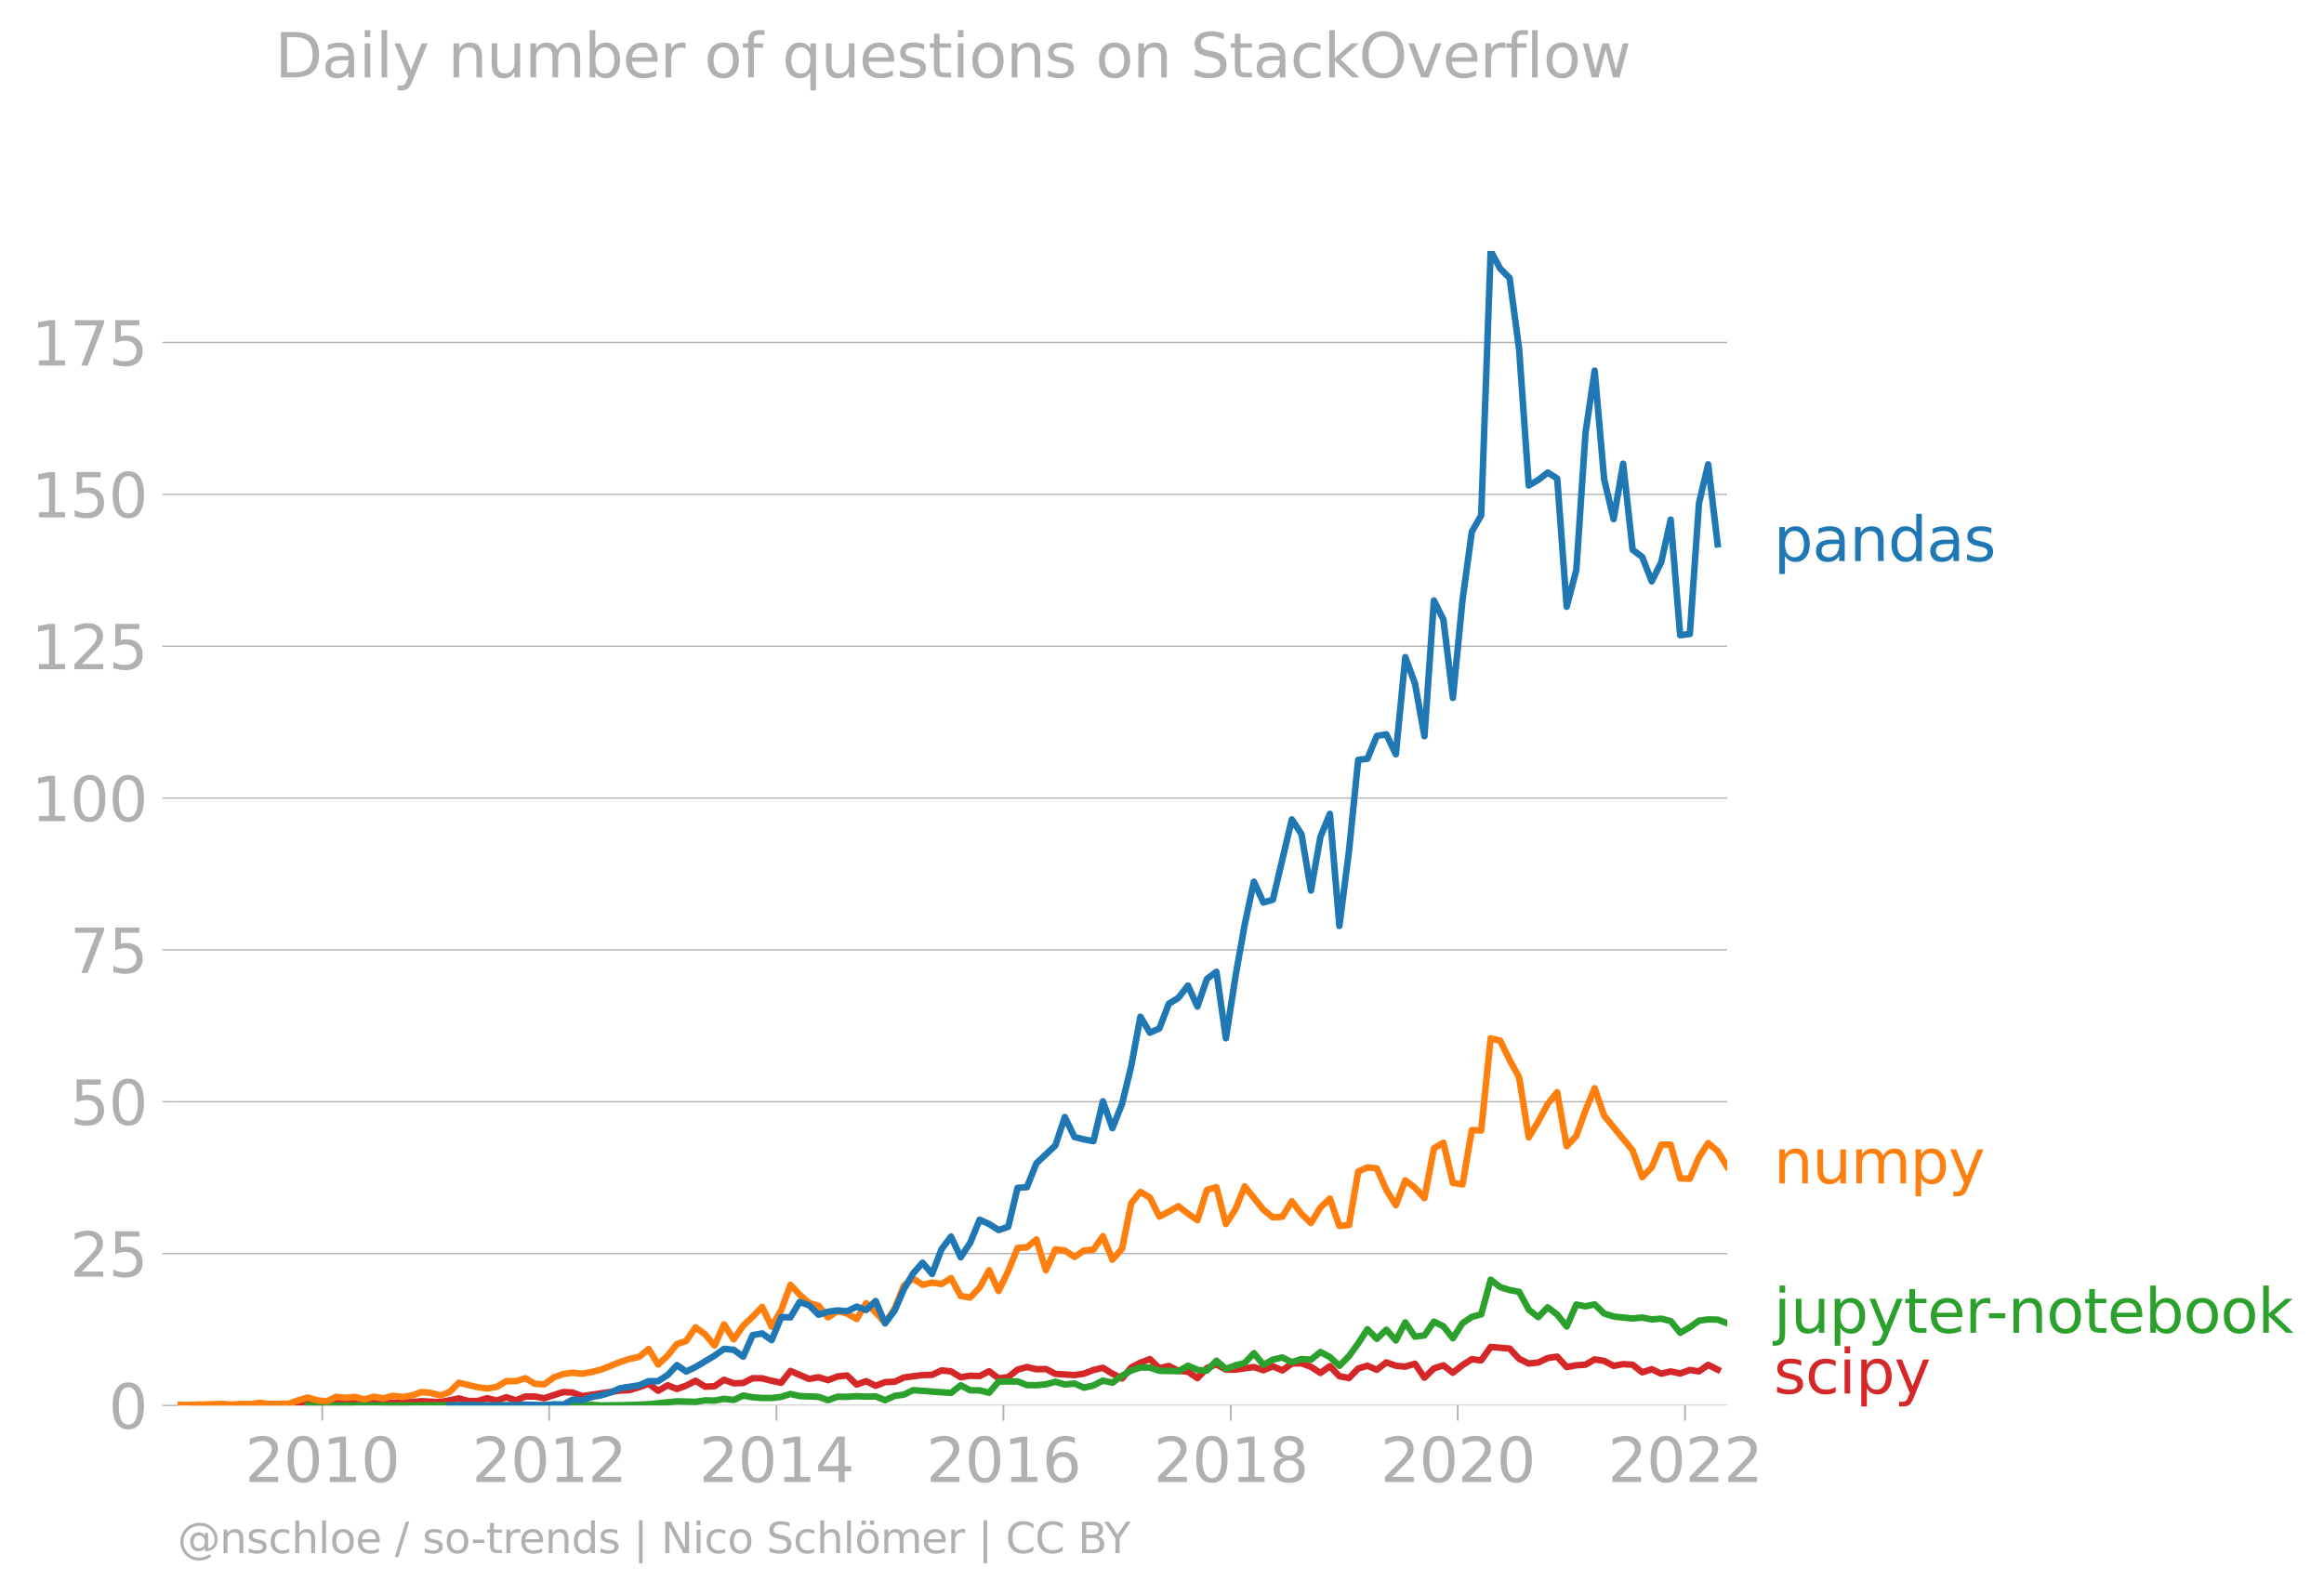 <svg xmlns:xlink="http://www.w3.org/1999/xlink" width="714.103" height="489.969" viewBox="0 0 535.577 367.477" xmlns="http://www.w3.org/2000/svg"><defs><style>*{stroke-linejoin:round;stroke-linecap:butt}</style></defs><g id="figure_1"><path d="M0 367.477h535.577V0H0v367.477z" style="fill:none" id="patch_1"/><g id="axes_1"><path d="M40.922 323.95h357.12V57.838H40.923V323.95z" style="fill:none" id="patch_2"/><g id="matplotlib.axis_1"><g id="xtick_1"><g id="line2d_1"><defs><path id="mdd13a4943f" d="M0 0v3.5" style="stroke:#b0b0b0;stroke-width:.4"/></defs><use xlink:href="#mdd13a4943f" x="74.245" y="323.95" style="fill:#b0b0b0;stroke:#b0b0b0;stroke-width:.4"/></g><g style="fill:#b0b0b0" transform="matrix(.14 0 0 -.14 56.43 341.588)" id="text_1"><defs><path id="DejaVuSans-32" d="M1228 531h2203V0H469v531q359 372 979 998 621 627 780 809 303 340 423 576 121 236 121 464 0 372-261 606-261 235-680 235-297 0-627-103-329-103-704-313v638q381 153 712 231 332 78 607 78 725 0 1156-363 431-362 431-968 0-288-108-546-107-257-392-607-78-91-497-524-418-433-1181-1211z" transform="scale(.016)"/><path id="DejaVuSans-30" d="M2034 4250q-487 0-733-480-245-479-245-1442 0-959 245-1439 246-480 733-480 491 0 736 480 246 480 246 1439 0 963-246 1442-245 480-736 480zm0 500q785 0 1199-621 414-620 414-1801 0-1178-414-1799Q2819-91 2034-91q-784 0-1198 620-414 621-414 1799 0 1181 414 1801 414 621 1198 621z" transform="scale(.016)"/><path id="DejaVuSans-31" d="M794 531h1031v3560L703 3866v575l1116 225h631V531h1031V0H794v531z" transform="scale(.016)"/></defs><use xlink:href="#DejaVuSans-32"/><use xlink:href="#DejaVuSans-30" x="63.623"/><use xlink:href="#DejaVuSans-31" x="127.246"/><use xlink:href="#DejaVuSans-30" x="190.869"/></g></g><g id="xtick_2"><use xlink:href="#mdd13a4943f" x="126.557" y="323.95" style="fill:#b0b0b0;stroke:#b0b0b0;stroke-width:.4" id="line2d_2"/><g style="fill:#b0b0b0" transform="matrix(.14 0 0 -.14 108.742 341.588)" id="text_2"><use xlink:href="#DejaVuSans-32"/><use xlink:href="#DejaVuSans-30" x="63.623"/><use xlink:href="#DejaVuSans-31" x="127.246"/><use xlink:href="#DejaVuSans-32" x="190.869"/></g></g><g id="xtick_3"><use xlink:href="#mdd13a4943f" x="178.941" y="323.95" style="fill:#b0b0b0;stroke:#b0b0b0;stroke-width:.4" id="line2d_3"/><g style="fill:#b0b0b0" transform="matrix(.14 0 0 -.14 161.126 341.588)" id="text_3"><defs><path id="DejaVuSans-34" d="M2419 4116 825 1625h1594v2491zm-166 550h794V1625h666v-525h-666V0h-628v1100H313v609l1940 2957z" transform="scale(.016)"/></defs><use xlink:href="#DejaVuSans-32"/><use xlink:href="#DejaVuSans-30" x="63.623"/><use xlink:href="#DejaVuSans-31" x="127.246"/><use xlink:href="#DejaVuSans-34" x="190.869"/></g></g><g id="xtick_4"><use xlink:href="#mdd13a4943f" x="231.253" y="323.95" style="fill:#b0b0b0;stroke:#b0b0b0;stroke-width:.4" id="line2d_4"/><g style="fill:#b0b0b0" transform="matrix(.14 0 0 -.14 213.438 341.588)" id="text_4"><defs><path id="DejaVuSans-36" d="M2113 2584q-425 0-674-291-248-290-248-796 0-503 248-796 249-292 674-292t673 292q248 293 248 796 0 506-248 796-248 291-673 291zm1253 1979v-575q-238 112-480 171-242 60-480 60-625 0-955-422-329-422-376-1275 184 272 462 417 279 145 613 145 703 0 1111-427 408-426 408-1160 0-719-425-1154Q2819-91 2113-91q-810 0-1238 620-428 621-428 1799 0 1106 525 1764t1409 658q238 0 480-47t505-140z" transform="scale(.016)"/></defs><use xlink:href="#DejaVuSans-32"/><use xlink:href="#DejaVuSans-30" x="63.623"/><use xlink:href="#DejaVuSans-31" x="127.246"/><use xlink:href="#DejaVuSans-36" x="190.869"/></g></g><g id="xtick_5"><use xlink:href="#mdd13a4943f" x="283.637" y="323.95" style="fill:#b0b0b0;stroke:#b0b0b0;stroke-width:.4" id="line2d_5"/><g style="fill:#b0b0b0" transform="matrix(.14 0 0 -.14 265.822 341.588)" id="text_5"><defs><path id="DejaVuSans-38" d="M2034 2216q-450 0-708-241-257-241-257-662 0-422 257-663 258-241 708-241t709 242q260 243 260 662 0 421-258 662-257 241-711 241zm-631 268q-406 100-633 378-226 279-226 679 0 559 398 884 399 325 1092 325 697 0 1094-325t397-884q0-400-227-679-226-278-629-378 456-106 710-416 255-309 255-755 0-679-414-1042Q2806-91 2034-91q-771 0-1186 362-414 363-414 1042 0 446 256 755 257 310 713 416zm-231 997q0-362 226-565 227-203 636-203 407 0 636 203 230 203 230 565 0 363-230 566-229 203-636 203-409 0-636-203-226-203-226-566z" transform="scale(.016)"/></defs><use xlink:href="#DejaVuSans-32"/><use xlink:href="#DejaVuSans-30" x="63.623"/><use xlink:href="#DejaVuSans-31" x="127.246"/><use xlink:href="#DejaVuSans-38" x="190.869"/></g></g><g id="xtick_6"><use xlink:href="#mdd13a4943f" x="335.949" y="323.95" style="fill:#b0b0b0;stroke:#b0b0b0;stroke-width:.4" id="line2d_6"/><g style="fill:#b0b0b0" transform="matrix(.14 0 0 -.14 318.134 341.588)" id="text_6"><use xlink:href="#DejaVuSans-32"/><use xlink:href="#DejaVuSans-30" x="63.623"/><use xlink:href="#DejaVuSans-32" x="127.246"/><use xlink:href="#DejaVuSans-30" x="190.869"/></g></g><g id="xtick_7"><use xlink:href="#mdd13a4943f" x="388.333" y="323.95" style="fill:#b0b0b0;stroke:#b0b0b0;stroke-width:.4" id="line2d_7"/><g style="fill:#b0b0b0" transform="matrix(.14 0 0 -.14 370.518 341.588)" id="text_7"><use xlink:href="#DejaVuSans-32"/><use xlink:href="#DejaVuSans-30" x="63.623"/><use xlink:href="#DejaVuSans-32" x="127.246"/><use xlink:href="#DejaVuSans-32" x="190.869"/></g></g></g><g id="matplotlib.axis_2"><g id="ytick_1"><path d="M40.922 323.95h357.12" clip-path="url(#pc194680f66)" style="fill:none;stroke:#b0b0b0;stroke-width:.3;stroke-linecap:square" id="line2d_8"/><g id="line2d_9"><defs><path id="m073a4189b1" d="M0 0h-3.5" style="stroke:#b0b0b0;stroke-width:.3"/></defs><use xlink:href="#m073a4189b1" x="40.922" y="323.95" style="fill:#b0b0b0;stroke:#b0b0b0;stroke-width:.3"/></g><use xlink:href="#DejaVuSans-30" style="fill:#b0b0b0" transform="matrix(.14 0 0 -.14 25.015 329.269)" id="text_8"/></g><g id="ytick_2"><path d="M40.922 288.947h357.12" clip-path="url(#pc194680f66)" style="fill:none;stroke:#b0b0b0;stroke-width:.3;stroke-linecap:square" id="line2d_10"/><use xlink:href="#m073a4189b1" x="40.922" y="288.947" style="fill:#b0b0b0;stroke:#b0b0b0;stroke-width:.3" id="line2d_11"/><g style="fill:#b0b0b0" transform="matrix(.14 0 0 -.14 16.108 294.266)" id="text_9"><defs><path id="DejaVuSans-35" d="M691 4666h2478v-532H1269V2991q137 47 274 70 138 23 276 23 781 0 1237-428 457-428 457-1159 0-753-469-1171Q2575-91 1722-91q-294 0-599 50Q819 9 494 109v635q281-153 581-228t634-75q541 0 856 284 316 284 316 772 0 487-316 771-315 285-856 285-253 0-505-56-251-56-513-175v2344z" transform="scale(.016)"/></defs><use xlink:href="#DejaVuSans-32"/><use xlink:href="#DejaVuSans-35" x="63.623"/></g></g><g id="ytick_3"><path d="M40.922 253.945h357.12" clip-path="url(#pc194680f66)" style="fill:none;stroke:#b0b0b0;stroke-width:.3;stroke-linecap:square" id="line2d_12"/><use xlink:href="#m073a4189b1" x="40.922" y="253.945" style="fill:#b0b0b0;stroke:#b0b0b0;stroke-width:.3" id="line2d_13"/><g style="fill:#b0b0b0" transform="matrix(.14 0 0 -.14 16.108 259.264)" id="text_10"><use xlink:href="#DejaVuSans-35"/><use xlink:href="#DejaVuSans-30" x="63.623"/></g></g><g id="ytick_4"><path d="M40.922 218.942h357.12" clip-path="url(#pc194680f66)" style="fill:none;stroke:#b0b0b0;stroke-width:.3;stroke-linecap:square" id="line2d_14"/><use xlink:href="#m073a4189b1" x="40.922" y="218.942" style="fill:#b0b0b0;stroke:#b0b0b0;stroke-width:.3" id="line2d_15"/><g style="fill:#b0b0b0" transform="matrix(.14 0 0 -.14 16.108 224.261)" id="text_11"><defs><path id="DejaVuSans-37" d="M525 4666h3000v-269L1831 0h-659l1594 4134H525v532z" transform="scale(.016)"/></defs><use xlink:href="#DejaVuSans-37"/><use xlink:href="#DejaVuSans-35" x="63.623"/></g></g><g id="ytick_5"><path d="M40.922 183.94h357.12" clip-path="url(#pc194680f66)" style="fill:none;stroke:#b0b0b0;stroke-width:.3;stroke-linecap:square" id="line2d_16"/><use xlink:href="#m073a4189b1" x="40.922" y="183.94" style="fill:#b0b0b0;stroke:#b0b0b0;stroke-width:.3" id="line2d_17"/><g style="fill:#b0b0b0" transform="matrix(.14 0 0 -.14 7.2 189.259)" id="text_12"><use xlink:href="#DejaVuSans-31"/><use xlink:href="#DejaVuSans-30" x="63.623"/><use xlink:href="#DejaVuSans-30" x="127.246"/></g></g><g id="ytick_6"><path d="M40.922 148.938h357.12" clip-path="url(#pc194680f66)" style="fill:none;stroke:#b0b0b0;stroke-width:.3;stroke-linecap:square" id="line2d_18"/><use xlink:href="#m073a4189b1" x="40.922" y="148.938" style="fill:#b0b0b0;stroke:#b0b0b0;stroke-width:.3" id="line2d_19"/><g style="fill:#b0b0b0" transform="matrix(.14 0 0 -.14 7.2 154.256)" id="text_13"><use xlink:href="#DejaVuSans-31"/><use xlink:href="#DejaVuSans-32" x="63.623"/><use xlink:href="#DejaVuSans-35" x="127.246"/></g></g><g id="ytick_7"><path d="M40.922 113.935h357.12" clip-path="url(#pc194680f66)" style="fill:none;stroke:#b0b0b0;stroke-width:.3;stroke-linecap:square" id="line2d_20"/><use xlink:href="#m073a4189b1" x="40.922" y="113.935" style="fill:#b0b0b0;stroke:#b0b0b0;stroke-width:.3" id="line2d_21"/><g style="fill:#b0b0b0" transform="matrix(.14 0 0 -.14 7.2 119.254)" id="text_14"><use xlink:href="#DejaVuSans-31"/><use xlink:href="#DejaVuSans-35" x="63.623"/><use xlink:href="#DejaVuSans-30" x="127.246"/></g></g><g id="ytick_8"><path d="M40.922 78.933h357.12" clip-path="url(#pc194680f66)" style="fill:none;stroke:#b0b0b0;stroke-width:.3;stroke-linecap:square" id="line2d_22"/><use xlink:href="#m073a4189b1" x="40.922" y="78.933" style="fill:#b0b0b0;stroke:#b0b0b0;stroke-width:.3" id="line2d_23"/><g style="fill:#b0b0b0" transform="matrix(.14 0 0 -.14 7.2 84.252)" id="text_15"><use xlink:href="#DejaVuSans-31"/><use xlink:href="#DejaVuSans-37" x="63.623"/><use xlink:href="#DejaVuSans-35" x="127.246"/></g></g></g><path d="m44.792 323.95 10.82-.187 4.372.093 2.186-.222 4.407.222 2.186-.313 2.185-.06 2.186.241 2.221-.452 2.114.128 4.3-.244 2.186.026 2.185-.352 2.186.442 2.221.09 2.186-.159 2.186-.021 2.185-.212 4.407.212 4.228-.858 2.186.6 2.186-.013 2.185-.641 2.186.55 2.221-.767 2.186.73 2.186-.91 2.185.023 2.186.383 4.371-1.42 2.15.11 2.186.834 6.557-.97 2.221-.316 2.186-.114 2.185-.653 2.186-.794 2.186 1.606 2.221-1.264 2.114.852 2.114-.762 2.186-1.132 2.186 1.358 2.185-.098 2.186-1.483 2.221.813 2.186-.077 2.186-1.097 2.185.024 2.186.563 2.221.452 2.114-2.712 4.3 1.837 2.186-.39 2.185.67 2.186-.85 2.221-.226 2.186 2.103 2.186-.794 2.185 1.074 2.186-.848 2.221-.09 2.114-.986 4.3-.55 2.186-.045 2.185-1.028 2.186.215 2.221 1.355 2.186-.357 2.186.086 2.185-1.112 2.186 1.654 2.221-.316 2.15-1.707 2.15-.596 2.186.498 2.185-.047 2.186 1.12 4.407.28 2.186-.326 2.185-.848 2.186-.506 2.186 1.364 2.221 1.084 2.114-2.518 2.114-1.095 2.186-.842 2.185 2.107 2.186-.52 2.186 1.107 2.221.226 2.186 1.467 2.186-2.326 2.185-.847 2.186 1.209h2.221l4.228-.587 2.186.731 2.186-.912 2.185.959 2.186-1.591 2.221-.046 2.186.797 2.186 1.417 2.185-1.557 2.186 2.324 2.221.407 2.114-2.178 2.114-.668 2.186.955 2.186-1.722 2.185.789 2.186.204 2.221-.677 2.186 3.226 2.186-2.142 2.185-.705 2.186 1.698 2.221-1.761 2.15-1.366 2.15.282 2.186-3.1 4.371.374 2.186 2.365 2.221 1.084 2.186-.23 2.185-1.035 2.186-.318 2.186 2.396 2.221-.407 2.114-.142 2.114-1.213 2.186.346 2.185 1.145 2.186-.398 2.186.127 2.221 1.761 2.186-.721 2.185 1.037 2.186-.524 2.186.479 2.221-.813 2.114.324 2.114-1.498 2.186 1.088h0" clip-path="url(#pc194680f66)" style="fill:none;stroke:#d62728;stroke-width:1.5;stroke-linecap:square" id="line2d_24"/><path d="M70.948 323.95h4.407l58.798-.047 2.185-.089 2.186.136 6.593-.094 4.371-.186 6.521-.67 4.3.11 2.186-.334 2.185.054 2.186-.416 2.221.271 2.186-1.022 2.186.39 2.185.17 2.186.01 2.221-.27 2.114-.663 2.114.482 4.372.18 2.185.774 2.186-.819 2.221.046 2.186-.16 2.186.114 2.185-.067 2.186.88 2.221-.993 2.114-.287 2.114-1.023 8.743.632 2.221-1.761 2.186 1.152 2.186.022 2.185.538 2.186-2.57 4.371-.042 2.15.855 2.186.03 2.185-.21 2.186-.584 2.186.628 2.221-.226 2.186.952 2.185-.5 2.186-1.134 2.186.502 2.221-1.626 2.114-1.186 2.114-.711 2.186.035 2.185.733 4.372.09 2.221-1.265 2.186.955 2.186.175 2.185-2.275 2.186 1.868 2.221-.813 2.114-.542 2.114-2.258 2.186 2.678 2.186-1.188 2.185-.492 2.186 1.08 2.221-.723 2.186.156 2.186-1.782 2.185 1.176 2.186 2.03 2.221-2.258 2.114-2.92 2.114-3.267 2.186 2.214 2.186-2.124 2.185 2.498 2.186-4.169 2.221 3.297 2.186-.295 2.186-3.183 2.185 1.083 2.186 2.756 2.221-3.477 2.15-1.453 2.15-.58 2.186-7.98 2.185 1.702 2.186.678 2.186.406 2.221 4.11 2.186 1.738 2.185-2.28 2.186 1.673 2.186 2.754 2.221-5.059 2.114.408 2.114-.453 2.186 2.117 2.185.683 4.372.452 2.221-.226 2.186.444 2.185-.173 2.186.546 2.186 2.706 2.221-1.265 2.114-1.53 2.114-.276 2.186.039 2.185.819h0" clip-path="url(#pc194680f66)" style="fill:none;stroke:#2ca02c;stroke-width:1.5;stroke-linecap:square" id="line2d_25"/><path d="m40.922 323.775 1.685.084 8.706-.26 2.114.17 2.186-.146 2.186.01 2.185-.29 2.186.336 2.221-.136 2.186.033 2.186-.846 2.185-.6 2.186.646 2.221.225 2.114-1.051 2.114.238 2.186-.198 2.186.56 2.185-.607 2.186.38 2.221-.586 2.186.253 2.186-.344 2.185-.776 2.186.19 2.221.586 2.114-.796 2.114-2.14 4.372 1.04 2.185.28 2.186-.37 2.221-1.31h2.186l2.186-.678 2.185 1.284 2.186.116 2.222-1.626 2.15-.738 2.15-.3 2.185.215 2.185-.396 2.186-.538 4.407-1.766 2.186-.707 2.185-.467 2.186-1.82 2.186 3.581 2.221-2.077 2.114-2.634 2.114-.708 2.186-3.156 2.186 1.62 2.185 2.58 2.186-4.883 2.221 3.477 2.186-3.167 2.186-2.072 2.185-2.268 2.186 4.572 2.221-3.84 2.114-5.806 2.114 2.239 2.186 1.948 2.186.626 2.185 2.687 2.186-1.467 2.221.587 2.186 1.254 2.186-3.648 2.185 2.108 2.186 2.454 2.221-3.343 2.114-5.295 2.114-1.615 2.186 1.452 2.186-.503 2.185.316 2.186-1.355 2.221 4.11 2.186.372 2.186-2.314 2.185-3.987 2.186 4.8 2.221-4.607 2.15-5.323 2.15-.142 2.186-1.822 2.185 7.106 2.186-4.819 2.186.258 2.221 1.49 2.186-1.468 2.185-.203 2.186-3.11 2.186 5.413 2.221-2.529 2.114-10.471 2.114-2.626 2.186 1.299 2.185 4.391 2.186-1.124 2.186-1.27 2.221 1.717 2.186 1.513 2.186-6.978 2.185-.63 2.186 8.489 2.221-3.433 2.114-5.249 4.3 5.374 2.186 1.772 2.185-.139 2.186-3.565 2.221 2.891 2.186 2.121 2.186-3.566 2.185-2.08 2.186 6.325 2.221-.226 2.114-12.307 2.114-.971 2.186.224 2.186 4.97 2.185 3.524 2.186-5.737 2.221 1.716 2.186 2.388 2.186-11.466 2.185-1.322 2.186 9.271 2.221.361 2.15-12.541 2.15.121 2.186-21.247 2.185.517 2.186 4.477 2.186 3.968 2.221 13.866 2.186-3.646 2.185-4.077 2.186-2.69 2.186 12.445 2.221-2.393 2.114-5.859 2.114-5.116 2.186 6.336 6.557 7.98 2.221 6.188 2.186-2.267 2.185-5.23 2.186.003 2.186 7.765 2.221.09 2.114-4.948 2.114-3.271 2.186 1.857 2.185 3.562h0" clip-path="url(#pc194680f66)" style="fill:none;stroke:#ff7f0e;stroke-width:1.5;stroke-linecap:square" id="line2d_26"/><g style="fill:#1f77b4" transform="matrix(.14 0 0 -.14 408.756 129.326)" id="text_16"><defs><path id="DejaVuSans-70" d="M1159 525v-1856H581v4831h578v-531q182 312 458 463 277 152 661 152 638 0 1036-506 399-506 399-1331T3314 415Q2916-91 2278-91q-384 0-661 152-276 152-458 464zm1957 1222q0 634-261 995t-717 361q-457 0-718-361t-261-995q0-634 261-995t718-361q456 0 717 361t261 995z" transform="scale(.016)"/><path id="DejaVuSans-61" d="M2194 1759q-697 0-966-159t-269-544q0-306 202-486 202-179 548-179 479 0 768 339t289 901v128h-572zm1147 238V0h-575v531q-197-318-491-470T1556-91q-537 0-855 302-317 302-317 808 0 590 395 890 396 300 1180 300h807v57q0 397-261 614t-733 217q-300 0-585-72-284-72-546-216v532q315 122 612 182 297 61 578 61 760 0 1135-394 375-393 375-1193z" transform="scale(.016)"/><path id="DejaVuSans-6e" d="M3513 2113V0h-575v2094q0 497-194 743-194 247-581 247-466 0-735-297-269-296-269-809V0H581v3500h578v-544q207 316 486 472 280 156 646 156 603 0 912-373 310-373 310-1098z" transform="scale(.016)"/><path id="DejaVuSans-64" d="M2906 2969v1894h575V0h-575v525q-181-312-458-464-276-152-664-152-634 0-1033 506-398 507-398 1332t398 1331q399 506 1033 506 388 0 664-152 277-151 458-463zM947 1747q0-634 261-995t717-361q456 0 718 361 263 361 263 995t-263 995q-262 361-718 361t-717-361q-261-361-261-995z" transform="scale(.016)"/><path id="DejaVuSans-73" d="M2834 3397v-544q-243 125-506 187-262 63-544 63-428 0-642-131t-214-394q0-200 153-314t616-217l197-44q612-131 870-370t258-667q0-488-386-773Q2250-91 1575-91q-281 0-586 55T347 128v594q319-166 628-249 309-82 613-82 406 0 624 139 219 139 219 392 0 234-158 359-157 125-692 241l-200 47q-534 112-772 345-237 233-237 639 0 494 350 762 350 269 994 269 318 0 599-47 282-46 519-140z" transform="scale(.016)"/></defs><use xlink:href="#DejaVuSans-70"/><use xlink:href="#DejaVuSans-61" x="63.477"/><use xlink:href="#DejaVuSans-6e" x="124.756"/><use xlink:href="#DejaVuSans-64" x="188.135"/><use xlink:href="#DejaVuSans-61" x="251.611"/><use xlink:href="#DejaVuSans-73" x="312.891"/></g><g style="fill:#ff7f0e" transform="matrix(.14 0 0 -.14 408.756 272.757)" id="text_17"><defs><path id="DejaVuSans-75" d="M544 1381v2119h575V1403q0-497 193-746 194-248 582-248 465 0 735 297 271 297 271 810v1984h575V0h-575v538q-209-319-486-474-276-155-642-155-603 0-916 375-312 375-312 1097zm1447 2203z" transform="scale(.016)"/><path id="DejaVuSans-6d" d="M3328 2828q216 388 516 572t706 184q547 0 844-383 297-382 297-1088V0h-578v2094q0 503-179 746-178 244-543 244-447 0-707-297-259-296-259-809V0h-578v2094q0 506-178 748t-550 242q-441 0-701-298-259-298-259-808V0H581v3500h578v-544q197 322 472 475t653 153q382 0 649-194 267-193 395-562z" transform="scale(.016)"/><path id="DejaVuSans-79" d="M2059-325q-243-625-475-815-231-191-618-191H506v481h338q237 0 368 113 132 112 291 531l103 262L191 3500h609L1894 763l1094 2737h609L2059-325z" transform="scale(.016)"/></defs><use xlink:href="#DejaVuSans-6e"/><use xlink:href="#DejaVuSans-75" x="63.379"/><use xlink:href="#DejaVuSans-6d" x="126.758"/><use xlink:href="#DejaVuSans-70" x="224.17"/><use xlink:href="#DejaVuSans-79" x="287.646"/></g><g style="fill:#2ca02c" transform="matrix(.14 0 0 -.14 408.756 307.198)" id="text_18"><defs><path id="DejaVuSans-6a" d="M603 3500h575V-63q0-668-255-968-254-300-820-300h-219v487H38q328 0 446 152Q603-541 603-63v3563zm0 1363h575v-729H603v729z" transform="scale(.016)"/><path id="DejaVuSans-74" d="M1172 4494v-994h1184v-447H1172V1153q0-428 117-550t477-122h590V0h-590q-666 0-919 248-253 249-253 905v1900H172v447h422v994h578z" transform="scale(.016)"/><path id="DejaVuSans-65" d="M3597 1894v-281H953q38-594 358-905t892-311q331 0 642 81t618 244V178Q3153 47 2828-22t-659-69q-838 0-1327 487-489 488-489 1320 0 859 464 1363 464 505 1252 505 706 0 1117-455 411-454 411-1235zm-575 169q-6 471-264 752-258 282-683 282-481 0-770-272t-333-766l2050 4z" transform="scale(.016)"/><path id="DejaVuSans-72" d="M2631 2963q-97 56-211 82-114 27-251 27-488 0-749-317t-261-911V0H581v3500h578v-544q182 319 472 473 291 155 707 155 59 0 131-8 72-7 159-23l3-590z" transform="scale(.016)"/><path id="DejaVuSans-2d" d="M313 2009h1684v-512H313v512z" transform="scale(.016)"/><path id="DejaVuSans-6f" d="M1959 3097q-462 0-731-361t-269-989q0-628 267-989 268-361 733-361 460 0 728 362 269 363 269 988 0 622-269 986-268 364-728 364zm0 487q750 0 1178-488 429-487 429-1349 0-859-429-1349Q2709-91 1959-91q-753 0-1180 489-426 490-426 1349 0 862 426 1349 427 488 1180 488z" transform="scale(.016)"/><path id="DejaVuSans-62" d="M3116 1747q0 634-261 995t-717 361q-457 0-718-361t-261-995q0-634 261-995t718-361q456 0 717 361t261 995zM1159 2969q182 312 458 463 277 152 661 152 638 0 1036-506 399-506 399-1331T3314 415Q2916-91 2278-91q-384 0-661 152-276 152-458 464V0H581v4863h578V2969z" transform="scale(.016)"/><path id="DejaVuSans-6b" d="M581 4863h578V1991l1716 1509h734L1753 1863 3688 0h-750L1159 1709V0H581v4863z" transform="scale(.016)"/></defs><use xlink:href="#DejaVuSans-6a"/><use xlink:href="#DejaVuSans-75" x="27.783"/><use xlink:href="#DejaVuSans-70" x="91.162"/><use xlink:href="#DejaVuSans-79" x="154.639"/><use xlink:href="#DejaVuSans-74" x="213.818"/><use xlink:href="#DejaVuSans-65" x="253.027"/><use xlink:href="#DejaVuSans-72" x="314.551"/><use xlink:href="#DejaVuSans-2d" x="349.289"/><use xlink:href="#DejaVuSans-6e" x="385.373"/><use xlink:href="#DejaVuSans-6f" x="448.752"/><use xlink:href="#DejaVuSans-74" x="509.934"/><use xlink:href="#DejaVuSans-65" x="549.143"/><use xlink:href="#DejaVuSans-62" x="610.666"/><use xlink:href="#DejaVuSans-6f" x="674.143"/><use xlink:href="#DejaVuSans-6f" x="735.324"/><use xlink:href="#DejaVuSans-6b" x="796.506"/></g><g style="fill:#d62728" transform="matrix(.14 0 0 -.14 408.756 321.198)" id="text_19"><defs><path id="DejaVuSans-63" d="M3122 3366v-538q-244 135-489 202t-495 67q-560 0-870-355-309-354-309-995t309-996q310-354 870-354 250 0 495 67t489 202V134Q2881 22 2623-34q-257-57-548-57-791 0-1257 497-465 497-465 1341 0 856 470 1346 471 491 1290 491 265 0 518-55 253-54 491-163z" transform="scale(.016)"/><path id="DejaVuSans-69" d="M603 3500h575V0H603v3500zm0 1363h575v-729H603v729z" transform="scale(.016)"/></defs><use xlink:href="#DejaVuSans-73"/><use xlink:href="#DejaVuSans-63" x="52.1"/><use xlink:href="#DejaVuSans-69" x="107.08"/><use xlink:href="#DejaVuSans-70" x="134.863"/><use xlink:href="#DejaVuSans-79" x="198.34"/></g><g style="fill:#b0b0b0" transform="matrix(.097 0 0 -.097 40.922 357.986)" id="text_20"><defs><path id="DejaVuSans-40" d="M2381 1678q0-447 222-702 222-254 610-254 384 0 604 256 221 256 221 700 0 438-225 695-225 258-607 258-378 0-602-256-223-256-223-697zm1703-934q-187-241-429-355t-564-114q-538 0-874 389t-336 1014q0 625 337 1015 338 391 873 391 322 0 565-117 244-117 428-354v409h447V722q457 69 714 417 258 349 258 902 0 334-99 628-98 294-298 544-325 409-792 626t-1017 217q-384 0-738-102-353-101-653-301-490-319-767-836-276-517-276-1120 0-497 179-932 180-434 521-765 328-325 759-495 431-171 922-171 403 0 792 136t714 389l281-347q-390-303-851-464t-936-161q-578 0-1091 205-512 205-912 595Q841 78 631 592q-209 514-209 1105 0 569 212 1084 213 516 607 907 403 396 931 607t1119 211q662 0 1229-272 568-271 952-771 234-307 357-666 124-359 124-744 0-822-497-1297T4084 263v481z" transform="scale(.016)"/><path id="DejaVuSans-68" d="M3513 2113V0h-575v2094q0 497-194 743-194 247-581 247-466 0-735-297-269-296-269-809V0H581v4863h578V2956q207 316 486 472 280 156 646 156 603 0 912-373 310-373 310-1098z" transform="scale(.016)"/><path id="DejaVuSans-6c" d="M603 4863h575V0H603v4863z" transform="scale(.016)"/><path id="DejaVuSans-2f" d="M1625 4666h531L531-594H0l1625 5260z" transform="scale(.016)"/><path id="DejaVuSans-7c" d="M1344 4891v-6400H813v6400h531z" transform="scale(.016)"/><path id="DejaVuSans-4e" d="M628 4666h850L3547 763v3903h612V0h-850L1241 3903V0H628v4666z" transform="scale(.016)"/><path id="DejaVuSans-53" d="M3425 4513v-616q-359 172-678 256-319 85-616 85-515 0-795-200t-280-569q0-310 186-468 186-157 705-254l381-78q706-135 1042-474t336-907q0-679-455-1029Q2797-91 1919-91q-331 0-705 75-373 75-773 222v650q384-215 753-325 369-109 725-109 540 0 834 212 294 213 294 607 0 343-211 537t-692 291l-385 75q-706 140-1022 440-315 300-315 835 0 619 436 975t1201 356q329 0 669-60 341-59 697-177z" transform="scale(.016)"/><path id="DejaVuSans-f6" d="M1959 3097q-462 0-731-361t-269-989q0-628 267-989 268-361 733-361 460 0 728 362 269 363 269 988 0 622-269 986-268 364-728 364zm0 487q750 0 1178-488 429-487 429-1349 0-859-429-1349Q2709-91 1959-91q-753 0-1180 489-426 490-426 1349 0 862 426 1349 427 488 1180 488zm295 1266h634v-631h-634v631zm-1222 0h634v-631h-634v631z" transform="scale(.016)"/><path id="DejaVuSans-43" d="M4122 4306v-665q-319 297-680 443-361 147-767 147-800 0-1225-489t-425-1414q0-922 425-1411t1225-489q406 0 767 147t680 444V359q-331-225-702-338-370-112-782-112-1060 0-1670 648-609 649-609 1771 0 1125 609 1773 610 649 1670 649 418 0 788-111 371-111 696-333z" transform="scale(.016)"/><path id="DejaVuSans-42" d="M1259 2228V519h1013q509 0 754 211 246 211 246 645 0 438-246 645-245 208-754 208H1259zm0 1919V2741h935q462 0 688 173 227 174 227 530 0 353-227 528-226 175-688 175h-935zm-631 519h1613q722 0 1112-300 391-300 391-853 0-429-200-682t-588-315q466-100 724-418 258-317 258-792 0-625-425-966Q3088 0 2303 0H628v4666z" transform="scale(.016)"/><path id="DejaVuSans-59" d="M-13 4666h679l1293-1919 1285 1919h678L2272 2222V0h-634v2222L-13 4666z" transform="scale(.016)"/></defs><use xlink:href="#DejaVuSans-40"/><use xlink:href="#DejaVuSans-6e" x="100"/><use xlink:href="#DejaVuSans-73" x="163.379"/><use xlink:href="#DejaVuSans-63" x="215.479"/><use xlink:href="#DejaVuSans-68" x="270.459"/><use xlink:href="#DejaVuSans-6c" x="333.838"/><use xlink:href="#DejaVuSans-6f" x="361.621"/><use xlink:href="#DejaVuSans-65" x="422.803"/><use xlink:href="#DejaVuSans-20" x="484.326"/><use xlink:href="#DejaVuSans-2f" x="516.113"/><use xlink:href="#DejaVuSans-20" x="549.805"/><use xlink:href="#DejaVuSans-73" x="581.592"/><use xlink:href="#DejaVuSans-6f" x="633.691"/><use xlink:href="#DejaVuSans-2d" x="696.748"/><use xlink:href="#DejaVuSans-74" x="732.832"/><use xlink:href="#DejaVuSans-72" x="772.041"/><use xlink:href="#DejaVuSans-65" x="810.904"/><use xlink:href="#DejaVuSans-6e" x="872.428"/><use xlink:href="#DejaVuSans-64" x="935.807"/><use xlink:href="#DejaVuSans-73" x="999.283"/><use xlink:href="#DejaVuSans-20" x="1051.383"/><use xlink:href="#DejaVuSans-7c" x="1083.17"/><use xlink:href="#DejaVuSans-20" x="1116.861"/><use xlink:href="#DejaVuSans-4e" x="1148.648"/><use xlink:href="#DejaVuSans-69" x="1223.453"/><use xlink:href="#DejaVuSans-63" x="1251.236"/><use xlink:href="#DejaVuSans-6f" x="1306.217"/><use xlink:href="#DejaVuSans-20" x="1367.398"/><use xlink:href="#DejaVuSans-53" x="1399.186"/><use xlink:href="#DejaVuSans-63" x="1462.662"/><use xlink:href="#DejaVuSans-68" x="1517.643"/><use xlink:href="#DejaVuSans-6c" x="1581.021"/><use xlink:href="#DejaVuSans-f6" x="1608.805"/><use xlink:href="#DejaVuSans-6d" x="1669.986"/><use xlink:href="#DejaVuSans-65" x="1767.398"/><use xlink:href="#DejaVuSans-72" x="1828.922"/><use xlink:href="#DejaVuSans-20" x="1870.035"/><use xlink:href="#DejaVuSans-7c" x="1901.822"/><use xlink:href="#DejaVuSans-20" x="1935.514"/><use xlink:href="#DejaVuSans-43" x="1967.301"/><use xlink:href="#DejaVuSans-43" x="2037.125"/><use xlink:href="#DejaVuSans-20" x="2106.949"/><use xlink:href="#DejaVuSans-42" x="2138.736"/><use xlink:href="#DejaVuSans-59" x="2201.84"/></g><g style="fill:#b0b0b0" transform="matrix(.14 0 0 -.14 63.337 17.838)" id="text_21"><defs><path id="DejaVuSans-44" d="M1259 4147V519h763q966 0 1414 437 448 438 448 1382 0 937-448 1373t-1414 436h-763zm-631 519h1297q1356 0 1990-564 635-564 635-1764 0-1207-638-1773Q3275 0 1925 0H628v4666z" transform="scale(.016)"/><path id="DejaVuSans-66" d="M2375 4863v-479h-550q-309 0-430-125-120-125-120-450v-309h947v-447h-947V0H697v3053H147v447h550v244q0 584 272 851 272 268 862 268h544z" transform="scale(.016)"/><path id="DejaVuSans-71" d="M947 1747q0-634 261-995t717-361q456 0 718 361 263 361 263 995t-263 995q-262 361-718 361t-717-361q-261-361-261-995zM2906 525q-181-312-458-464-276-152-664-152-634 0-1033 506-398 507-398 1332t398 1331q399 506 1033 506 388 0 664-152 277-151 458-463v531h575v-4831h-575V525z" transform="scale(.016)"/><path id="DejaVuSans-4f" d="M2522 4238q-688 0-1093-513-404-512-404-1397 0-881 404-1394 405-512 1093-512 687 0 1089 512 402 513 402 1394 0 885-402 1397-402 513-1089 513zm0 512q981 0 1568-658 588-658 588-1764 0-1103-588-1761Q3503-91 2522-91q-984 0-1574 656-589 657-589 1763t589 1764q590 658 1574 658z" transform="scale(.016)"/><path id="DejaVuSans-76" d="M191 3500h609L1894 563l1094 2937h609L2284 0h-781L191 3500z" transform="scale(.016)"/><path id="DejaVuSans-77" d="M269 3500h575l719-2731 715 2731h678l719-2731 716 2731h575L4050 0h-678l-753 2869L1863 0h-679L269 3500z" transform="scale(.016)"/></defs><use xlink:href="#DejaVuSans-44"/><use xlink:href="#DejaVuSans-61" x="77.002"/><use xlink:href="#DejaVuSans-69" x="138.281"/><use xlink:href="#DejaVuSans-6c" x="166.064"/><use xlink:href="#DejaVuSans-79" x="193.848"/><use xlink:href="#DejaVuSans-20" x="253.027"/><use xlink:href="#DejaVuSans-6e" x="284.814"/><use xlink:href="#DejaVuSans-75" x="348.193"/><use xlink:href="#DejaVuSans-6d" x="411.572"/><use xlink:href="#DejaVuSans-62" x="508.984"/><use xlink:href="#DejaVuSans-65" x="572.461"/><use xlink:href="#DejaVuSans-72" x="633.984"/><use xlink:href="#DejaVuSans-20" x="675.098"/><use xlink:href="#DejaVuSans-6f" x="706.885"/><use xlink:href="#DejaVuSans-66" x="768.066"/><use xlink:href="#DejaVuSans-20" x="803.271"/><use xlink:href="#DejaVuSans-71" x="835.059"/><use xlink:href="#DejaVuSans-75" x="898.535"/><use xlink:href="#DejaVuSans-65" x="961.914"/><use xlink:href="#DejaVuSans-73" x="1023.438"/><use xlink:href="#DejaVuSans-74" x="1075.537"/><use xlink:href="#DejaVuSans-69" x="1114.746"/><use xlink:href="#DejaVuSans-6f" x="1142.529"/><use xlink:href="#DejaVuSans-6e" x="1203.711"/><use xlink:href="#DejaVuSans-73" x="1267.09"/><use xlink:href="#DejaVuSans-20" x="1319.189"/><use xlink:href="#DejaVuSans-6f" x="1350.977"/><use xlink:href="#DejaVuSans-6e" x="1412.158"/><use xlink:href="#DejaVuSans-20" x="1475.537"/><use xlink:href="#DejaVuSans-53" x="1507.324"/><use xlink:href="#DejaVuSans-74" x="1570.801"/><use xlink:href="#DejaVuSans-61" x="1610.01"/><use xlink:href="#DejaVuSans-63" x="1671.289"/><use xlink:href="#DejaVuSans-6b" x="1726.27"/><use xlink:href="#DejaVuSans-4f" x="1784.18"/><use xlink:href="#DejaVuSans-76" x="1862.891"/><use xlink:href="#DejaVuSans-65" x="1922.07"/><use xlink:href="#DejaVuSans-72" x="1983.594"/><use xlink:href="#DejaVuSans-66" x="2024.707"/><use xlink:href="#DejaVuSans-6c" x="2059.912"/><use xlink:href="#DejaVuSans-6f" x="2087.695"/><use xlink:href="#DejaVuSans-77" x="2148.877"/></g><path d="m103.625 323.95 4.3-.094 2.186.094h4.371l4.407-.047 2.186-.134 4.371.136 2.222-.226 2.15.078 2.15-1.162 2.185.141 2.185-.728 2.186-.392 2.186-.647 2.221-.994 4.371-.677 2.186-.949h2.186l2.221-1.445 2.114-2.255 2.114 1.487 2.186-1.053 4.371-2.614 2.186-1.572 2.221.226 2.186 1.58 2.186-4.967 2.185-.4 2.186 1.574 2.221-5.33 2.114.068 2.114-3.545 2.186.745 2.186 2.19 2.185-.696 2.186-.297 2.221.18 2.186-1.05 2.186.78 2.185-2.087 2.186 5.158 2.221-2.981 2.114-4.897 2.114-3.639 2.186-2.461 2.186 2.596 2.185-5.723 2.186-2.903 2.221 4.787 2.186-3.331 2.186-5.34 2.185 1 2.186 1.394 2.221-.768 2.15-8.972 2.15-.151 2.186-5.504 4.371-4.107 2.186-6.558 2.221 4.607 2.186.55 2.185.398 2.186-9.171 2.186 6.19 2.221-5.6 2.114-8.698 2.114-11.4 2.186 3.686 2.185-.977 2.186-5.696 2.186-1.35 2.221-2.845 2.186 4.848 2.186-6.383 2.185-1.644 2.186 15.329 2.221-14.318 2.114-11.902 2.114-9.867 2.186 4.797 2.186-.642 4.37-18.517 2.222 3.387 2.186 13.018 2.186-12.385 2.185-5.303 2.186 25.852 2.221-17.388 2.114-20.905 2.114-.232 2.186-5.295 2.186-.35 2.185 4.597 2.186-22.392 2.221 6.052 2.186 12.187 2.186-31.292 2.185 4.41 2.186 18.037 2.221-22.582 2.15-15.75 2.15-3.716 2.186-60.975 2.185 4.068 2.186 2.186 2.186 16.376 2.221 31.435 2.186-1.281 2.185-1.7 2.186 1.373 2.186 29.564 2.221-8.49 2.114-31.585 2.114-14.348 2.186 25.046 2.185 9.189 2.186-12.783 2.186 19.829 2.221 1.67 2.186 5.616 2.185-4.396 2.186-9.838 2.186 26.64 2.221-.272 2.114-30.152 2.114-8.96 2.186 18.438h0" clip-path="url(#pc194680f66)" style="fill:none;stroke:#1f77b4;stroke-width:1.5;stroke-linecap:square" id="line2d_27"/></g></g><defs><clipPath id="pc194680f66"><path d="M40.922 57.838h357.12V323.95H40.922z"/></clipPath></defs></svg>